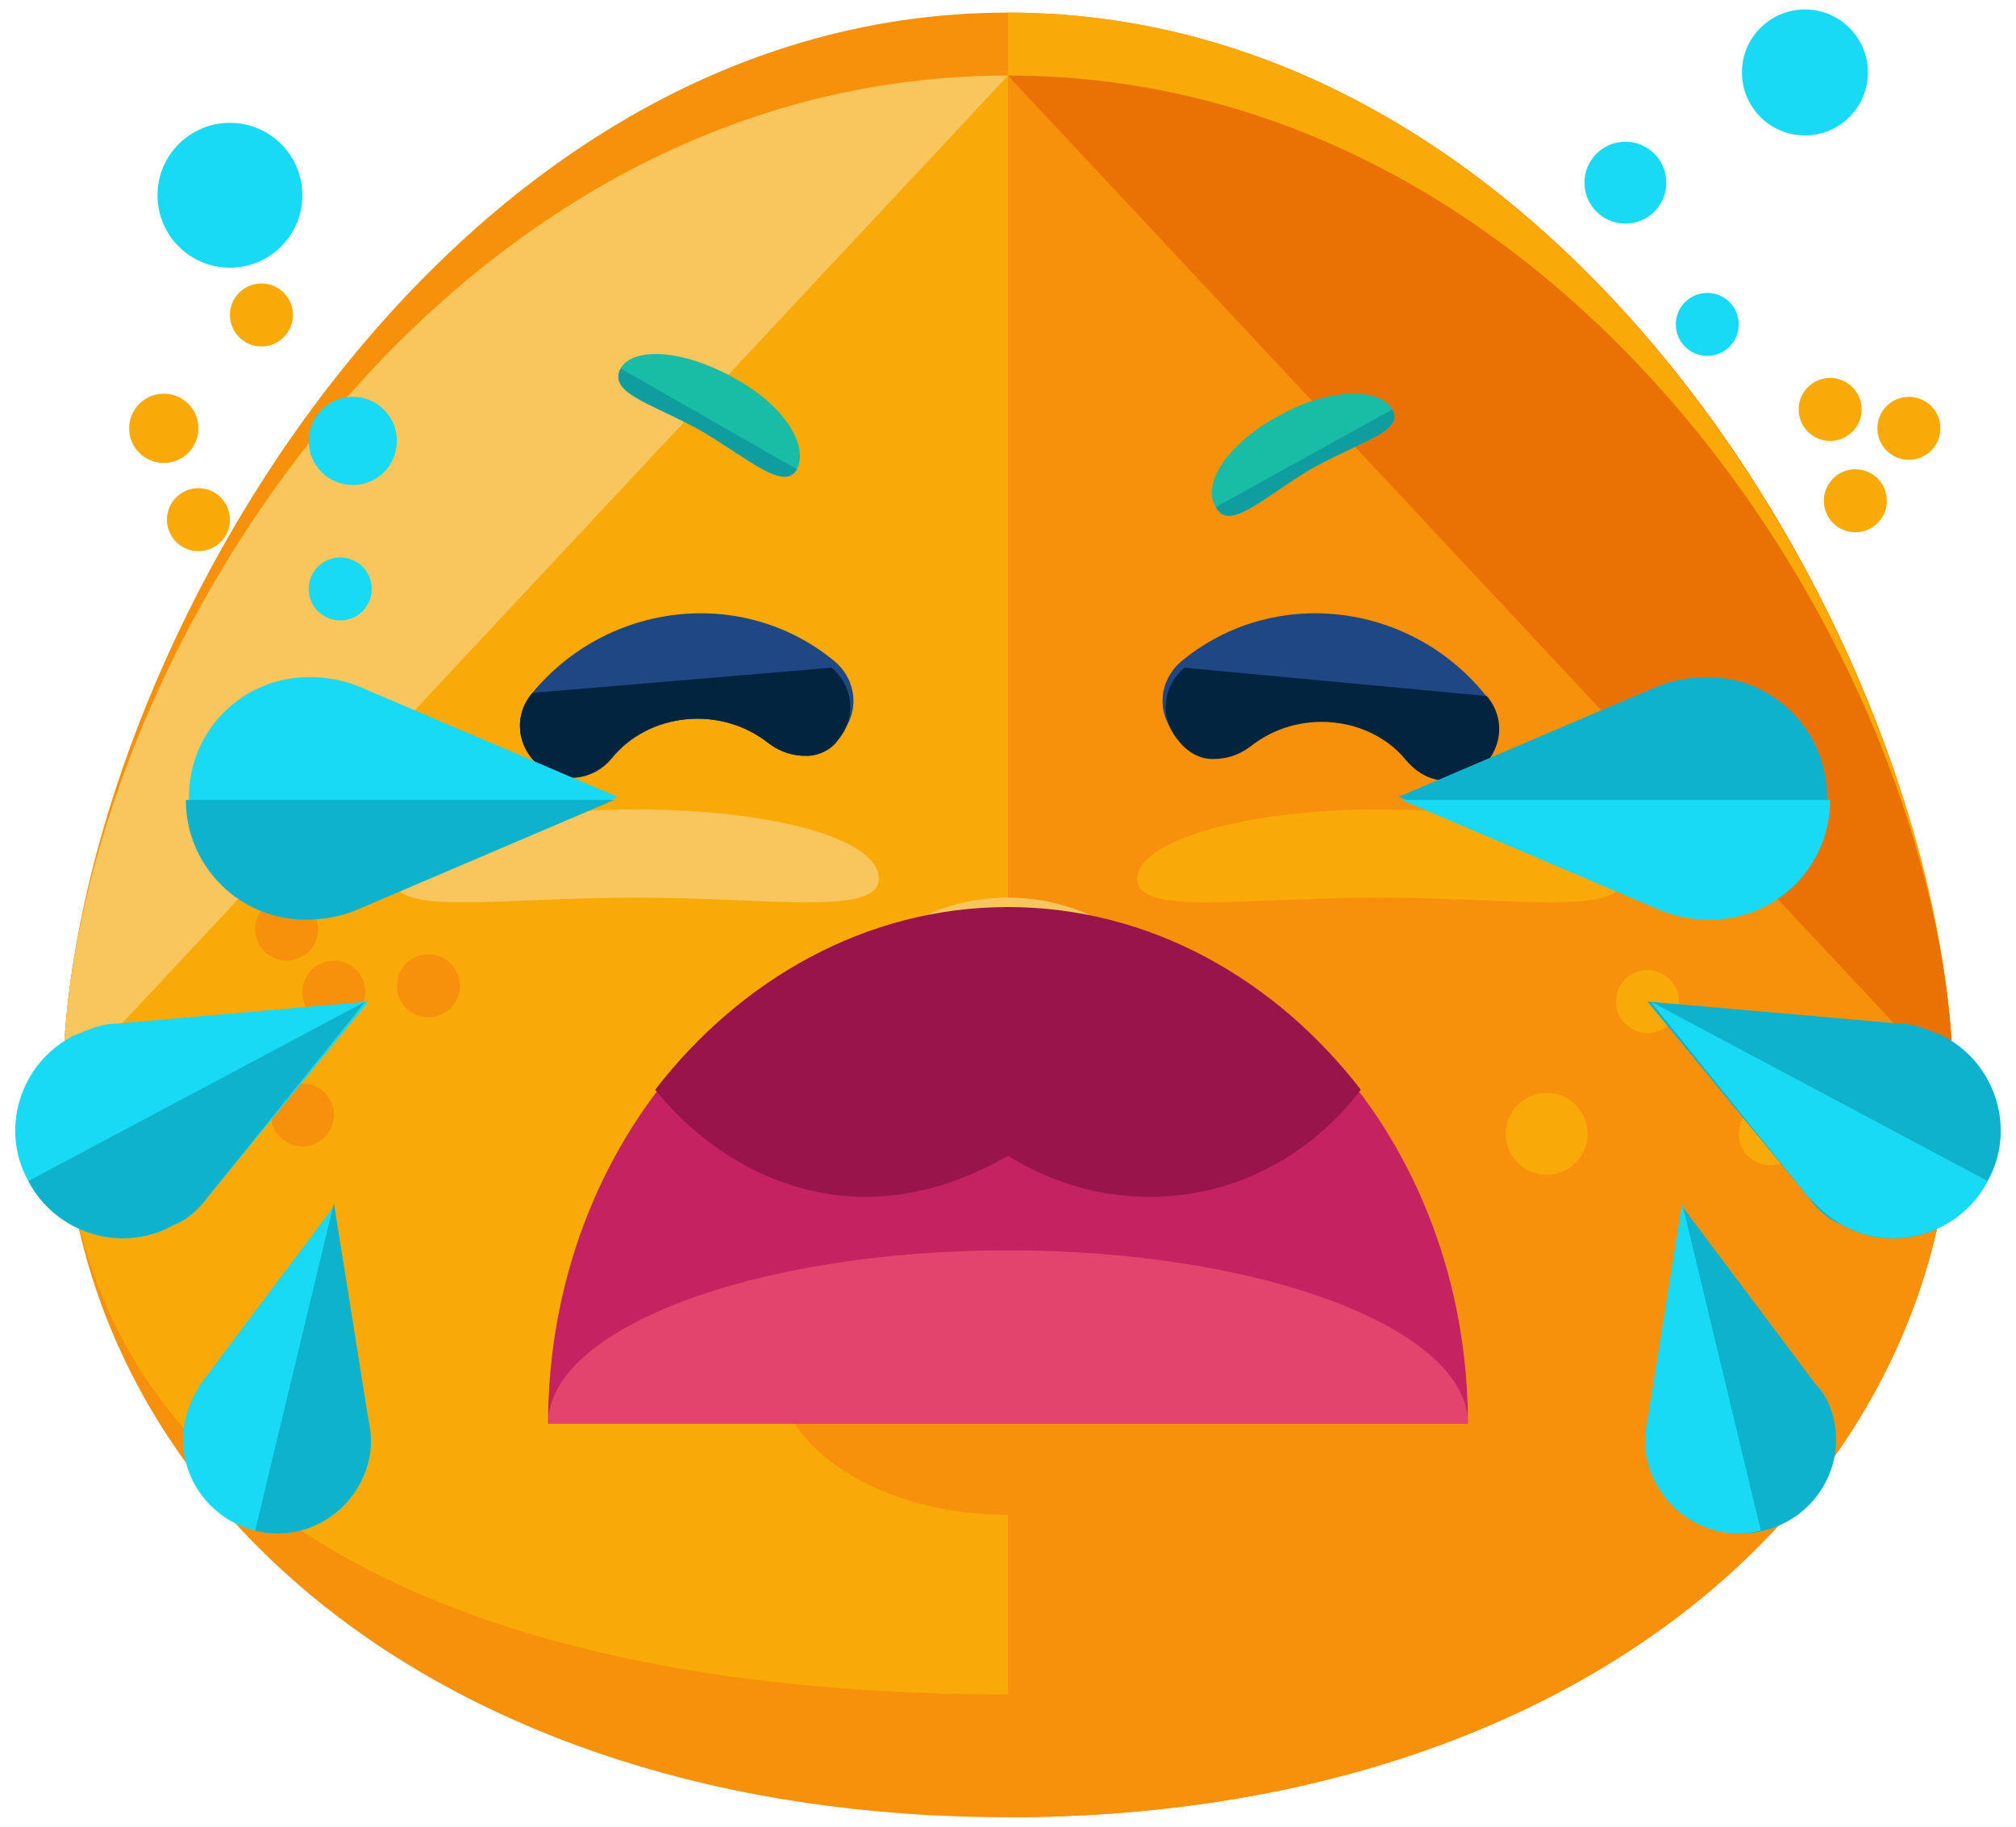 <?xml version="1.0" encoding="UTF-8"?>
<svg width="64px" height="58px" viewBox="0 0 64 58" version="1.1" xmlns="http://www.w3.org/2000/svg" xmlns:xlink="http://www.w3.org/1999/xlink">
    <!-- Generator: Sketch 43.1 (39012) - http://www.bohemiancoding.com/sketch -->
    <title>imgly_sticker_emoticons_loud_cry</title>
    <desc>Created with Sketch.</desc>
    <defs></defs>
    <g id="Page-1" stroke="none" stroke-width="1" fill="none" fill-rule="evenodd">
        <g id="loud_cry" fill-rule="nonzero">
            <g id="Group">
                <path d="M62,34.5 C62,47.3 50.2,57.7 32,57.7 C13.8,57.7 2,47.3 2,34.5 C2,21.6 13.8,2.4 32,2.4 C50.2,2.4 62,21.6 62,34.5 Z" id="Shape" fill="#F7910B"></path>
                <path d="M62,34.5 C62,47.3 50.2,53.8 32,53.8 C13.8,53.8 2,47.4 2,34.5 C2,21.6 13.8,0.4 32,0.4 C50.2,0.4 62,21.6 62,34.5 Z" id="Shape" fill="#F7910B"></path>
                <path d="M32,0.4 C50.2,0.4 62,21.7 62,34.5 C62,47.3 50.2,53.8 32,53.8" id="Shape" fill="#F9A908"></path>
                <path d="M62,34.5 C62,47.3 50.2,53.8 32,53.8 C13.8,53.8 2,47.4 2,34.5 C2,21.6 13.8,2.4 32,2.4 C50.2,2.4 62,21.6 62,34.5 Z" id="Shape" fill="#F9A908"></path>
                <path d="M2,34.5 C2,21.6 13.8,2.4 32,2.4" id="Shape" fill="#F9C55D"></path>
                <path d="M32,2.4 C50.2,2.4 62,21.7 62,34.5 C62,47.3 50.2,57.7 32,57.7" id="Shape" fill="#F7910B"></path>
                <path d="M32,2.4 C50.2,2.4 62,21.7 62,34.5" id="Shape" fill="#EA7103"></path>
                <g transform="translate(19, 11)" id="Shape">
                    <g>
                        <path d="M6.3,3.9 C5.9,4.6 4.8,3.6 3.3,2.7 C1.7,1.8 0.3,1.5 0.7,0.7 C1.1,-8.32667268e-17 2.7,0.1 4.3,1 C5.8,1.8 6.7,3.1 6.3,3.9 Z" fill="#19BCA4"></path>
                        <path d="M6.3,3.9 C5.9,4.6 4.8,3.6 3.3,2.7 C1.7,1.8 0.3,1.5 0.7,0.7" fill="#109DA0"></path>
                    </g>
                    <g transform="translate(19, 1)">
                        <path d="M0.6,4.1 C1,4.9 2.1,3.8 3.6,2.9 C5.2,2 6.6,1.7 6.2,1 C5.8,0.3 4.2,0.3 2.6,1.2 C1.1,2 0.1,3.3 0.6,4.1 Z" fill="#19BCA4"></path>
                        <path d="M0.6,4.1 C1,4.9 2.1,3.8 3.6,2.9 C5.2,2 6.6,1.7 6.2,1" fill="#109DA0"></path>
                    </g>
                </g>
                <g transform="translate(12, 25)" id="Shape">
                    <path d="M15.9,2.9 C15.9,4.1 12.4,3.5 8.2,3.5 C3.9,3.5 0.5,4.1 0.5,2.9 C0.5,1.7 4,0.7 8.2,0.7 C12.4,0.7 15.9,1.6 15.9,2.9 Z" fill="#F9C55D"></path>
                    <path d="M39.5,2.9 C39.5,4.1 36,3.5 31.8,3.5 C27.5,3.5 24.1,4.1 24.1,2.9 C24.1,1.7 27.5,0.7 31.8,0.7 C36.1,0.7 39.5,1.6 39.5,2.9 Z" fill="#F9A908"></path>
                </g>
                <path d="M26.8,32.7 C26.8,30.4 29.1,28.5 32,28.5 C34.9,28.5 37.2,30.4 37.2,32.7" id="Shape" fill="#F9C55D"></path>
                <circle id="Oval" fill="#F7910B" cx="10.6" cy="31.5" r="1"></circle>
                <circle id="Oval" fill="#F7910B" cx="6.2" cy="33.4" r="1.1"></circle>
                <circle id="Oval" fill="#F7910B" cx="9.1" cy="29.5" r="1"></circle>
                <circle id="Oval" fill="#F7910B" cx="13.6" cy="31.3" r="1"></circle>
                <circle id="Oval" fill="#F9A908" cx="52.3" cy="31.8" r="1"></circle>
                <circle id="Oval" fill="#F9A908" cx="54.8" cy="33.2" r="1"></circle>
                <circle id="Oval" fill="#F9A908" cx="49.5" cy="24.5" r="1"></circle>
                <circle id="Oval" fill="#F9A908" cx="49.1" cy="36" r="1.3"></circle>
                <circle id="Oval" fill="#F9A908" cx="56.2" cy="36" r="1"></circle>
                <circle id="Oval" fill="#F7910B" cx="9.6" cy="35.4" r="1"></circle>
                <circle id="Oval" fill="#F7910B" cx="10.4" cy="27.1" r="1"></circle>
                <circle id="Oval" fill="#F9A908" cx="5.2" cy="13.6" r="1.1"></circle>
                <circle id="Oval" fill="#F9A908" cx="8.3" cy="10" r="1"></circle>
                <circle id="Oval" fill="#F9A908" cx="58.9" cy="15.9" r="1"></circle>
                <circle id="Oval" fill="#F9A908" cx="58.1" cy="13" r="1"></circle>
                <circle id="Oval" fill="#F9A908" cx="60.6" cy="13.6" r="1"></circle>
                <circle id="Oval" fill="#F9A908" cx="6.3" cy="16.5" r="1"></circle>
                <g transform="translate(16, 19)" id="Shape">
                    <g>
                        <path d="M9.6,5 C9.2,5 8.8,4.9 8.4,4.6 C6.9,3.4 4.6,3.6 3.4,5.1 C2.8,5.8 1.8,5.9 1.1,5.3 C0.4,4.7 0.3,3.7 0.9,3 C3.3,0.1 7.6,-0.4 10.5,2 C11.2,2.6 11.3,3.6 10.7,4.3 C10.4,4.8 10,5 9.6,5 Z" fill="#1E4784"></path>
                        <path d="M10.4,2.2 C11.1,2.8 11.2,3.8 10.6,4.5 C10.4,4.8 10,5 9.6,5 C9.2,5 8.8,4.9 8.4,4.6 C6.9,3.4 4.6,3.6 3.4,5.1 C2.8,5.8 1.8,5.9 1.1,5.3 C0.4,4.7 0.3,3.7 0.9,3" fill="#02243E"></path>
                    </g>
                    <g transform="translate(20, 0)">
                        <path d="M2.4,5 C2.8,5 3.2,4.9 3.6,4.6 C5.1,3.4 7.4,3.6 8.6,5.1 C9.2,5.8 10.2,5.9 10.9,5.3 C11.6,4.7 11.7,3.7 11.1,3 C8.7,0.1 4.4,-0.4 1.5,2 C0.8,2.6 0.7,3.6 1.3,4.3 C1.6,4.8 2,5 2.4,5 Z" fill="#1E4784"></path>
                        <path d="M1.6,2.2 C0.9,2.8 0.8,3.8 1.4,4.5 C1.7,4.9 2.1,5.1 2.5,5.1 C2.9,5.1 3.3,5 3.7,4.7 C5.2,3.5 7.5,3.7 8.7,5.2 C9.3,5.9 10.3,6 11,5.4 C11.7,4.8 11.8,3.8 11.2,3.1" fill="#02243E"></path>
                    </g>
                </g>
                <g transform="translate(0, 21)" id="Shape">
                    <g>
                        <g transform="translate(5, 0)">
                            <path d="M6.3,7.8 L6.3,7.8 L14.6,4.3 L6.4,0.8 L6.4,0.8 C5.9,0.6 5.4,0.5 4.8,0.5 C2.7,0.5 1,2.2 1,4.3 C1,6.4 2.7,8.1 4.8,8.1 C5.3,8.2 5.8,8.1 6.3,7.8 Z" fill="#19DAF4"></path>
                            <path d="M0.9,4.4 C0.9,6.5 2.6,8.2 4.7,8.2 C5.3,8.2 5.8,8.1 6.3,7.9 L6.3,7.9 L14.5,4.4" fill="#0EB2CC"></path>
                        </g>
                        <g transform="translate(0, 10)">
                            <path d="M6.6,7 L6.6,7 L11.7,0.8 L3.7,1.5 L3.7,1.5 C3.2,1.5 2.8,1.7 2.3,1.9 C0.6,2.8 -4.99600361e-16,4.9 0.9,6.5 C1.8,8.2 3.9,8.8 5.5,7.9 C6,7.7 6.3,7.4 6.6,7 Z" fill="#19DAF4"></path>
                            <path d="M0.9,6.5 C1.8,8.2 3.9,8.8 5.5,7.9 C6,7.7 6.3,7.4 6.6,7 L6.6,7 L11.6,0.8" fill="#0EB2CC"></path>
                        </g>
                        <g transform="translate(5, 17)">
                            <path d="M6.7,7.2 L6.7,7.2 L5.6,0.3 L1.4,5.9 L1.4,5.9 C1.2,6.2 1,6.6 0.9,7 C0.5,8.6 1.5,10.2 3.1,10.6 C4.7,11 6.3,10 6.7,8.4 C6.8,8 6.8,7.6 6.7,7.2 Z" fill="#19DAF4"></path>
                            <path d="M3.1,10.6 C4.7,11 6.3,10 6.7,8.4 C6.8,8 6.8,7.5 6.7,7.1 L6.7,7.1 L5.6,0.2" fill="#0EB2CC"></path>
                        </g>
                    </g>
                    <g transform="translate(44, 0)">
                        <g>
                            <path d="M8.7,7.8 L8.7,7.8 L0.4,4.3 L8.6,0.8 L8.6,0.8 C9.1,0.6 9.6,0.5 10.2,0.5 C12.3,0.5 14,2.2 14,4.3 C14,6.4 12.3,8.1 10.2,8.1 C9.7,8.2 9.2,8.1 8.7,7.8 Z" fill="#0EB2CC"></path>
                            <path d="M14.1,4.4 C14.1,6.5 12.4,8.2 10.3,8.2 C9.7,8.2 9.2,8.1 8.7,7.9 L8.7,7.9 L0.5,4.4" fill="#19DAF4"></path>
                        </g>
                        <g transform="translate(8, 10)">
                            <path d="M5.4,7 L5.4,7 L0.3,0.8 L8.3,1.5 L8.3,1.5 C8.8,1.5 9.2,1.7 9.7,1.9 C11.4,2.8 12,4.9 11.1,6.5 C10.2,8.2 8.1,8.8 6.5,7.9 C6,7.7 5.7,7.4 5.4,7 Z" fill="#0EB2CC"></path>
                            <path d="M11.1,6.5 C10.2,8.2 8.1,8.8 6.5,7.9 C6.1,7.7 5.7,7.3 5.4,7 L5.4,7 L0.4,0.8" fill="#19DAF4"></path>
                        </g>
                        <g transform="translate(8, 17)">
                            <path d="M0.3,7.2 L0.3,7.2 L1.4,0.3 L5.6,5.9 L5.6,5.9 C5.9,6.2 6.1,6.6 6.2,7 C6.6,8.6 5.6,10.2 4,10.6 C2.4,11 0.8,10 0.4,8.4 C0.2,8 0.2,7.6 0.3,7.2 Z" fill="#0EB2CC"></path>
                            <path d="M3.9,10.6 C2.3,11 0.7,10 0.3,8.4 C0.2,8 0.2,7.5 0.3,7.1 L0.3,7.1 L1.4,0.2" fill="#19DAF4"></path>
                        </g>
                    </g>
                </g>
                <g transform="translate(17, 28)" id="Shape">
                    <path d="M22.3,15.5 C22.3,18.1 19,20.1 15,20.1 C11,20.1 7.7,18 7.7,15.5" fill="#F7910B"></path>
                    <g>
                        <path d="M0.4,17.2 C0.4,8.2 6.9,0.9 15,0.9 C23.1,0.9 29.6,8.2 29.6,17.2" fill="#C42260"></path>
                        <path d="M0.4,17.2 C0.4,14.2 6.9,11.7 15,11.7 C23.1,11.7 29.6,14.2 29.6,17.2" fill="#E2446E"></path>
                        <path d="M15,0.8 C10.5,0.8 6.5,3.1 3.8,6.6 C5.5,8.7 7.9,10 10.5,10 C12.1,10 13.6,9.5 15,8.7 C16.3,9.5 17.8,10 19.5,10 C22.2,10 24.6,8.7 26.2,6.6 C23.5,3.1 19.5,0.8 15,0.8 Z" fill="#99144A"></path>
                    </g>
                </g>
            </g>
            <circle id="Oval" fill="#19DAF4" cx="51.6" cy="5.8" r="1.3"></circle>
            <circle id="Oval" fill="#19DAF4" cx="54.2" cy="10.3" r="1"></circle>
            <circle id="Oval" fill="#19DAF4" cx="57.3" cy="2.3" r="2"></circle>
            <circle id="Oval" fill="#19DAF4" cx="7.3" cy="6.2" r="2.3"></circle>
            <circle id="Oval" fill="#19DAF4" cx="10.8" cy="18.7" r="1"></circle>
            <circle id="Oval" fill="#19DAF4" cx="11.2" cy="14" r="1.4"></circle>
        </g>
    </g>
</svg>